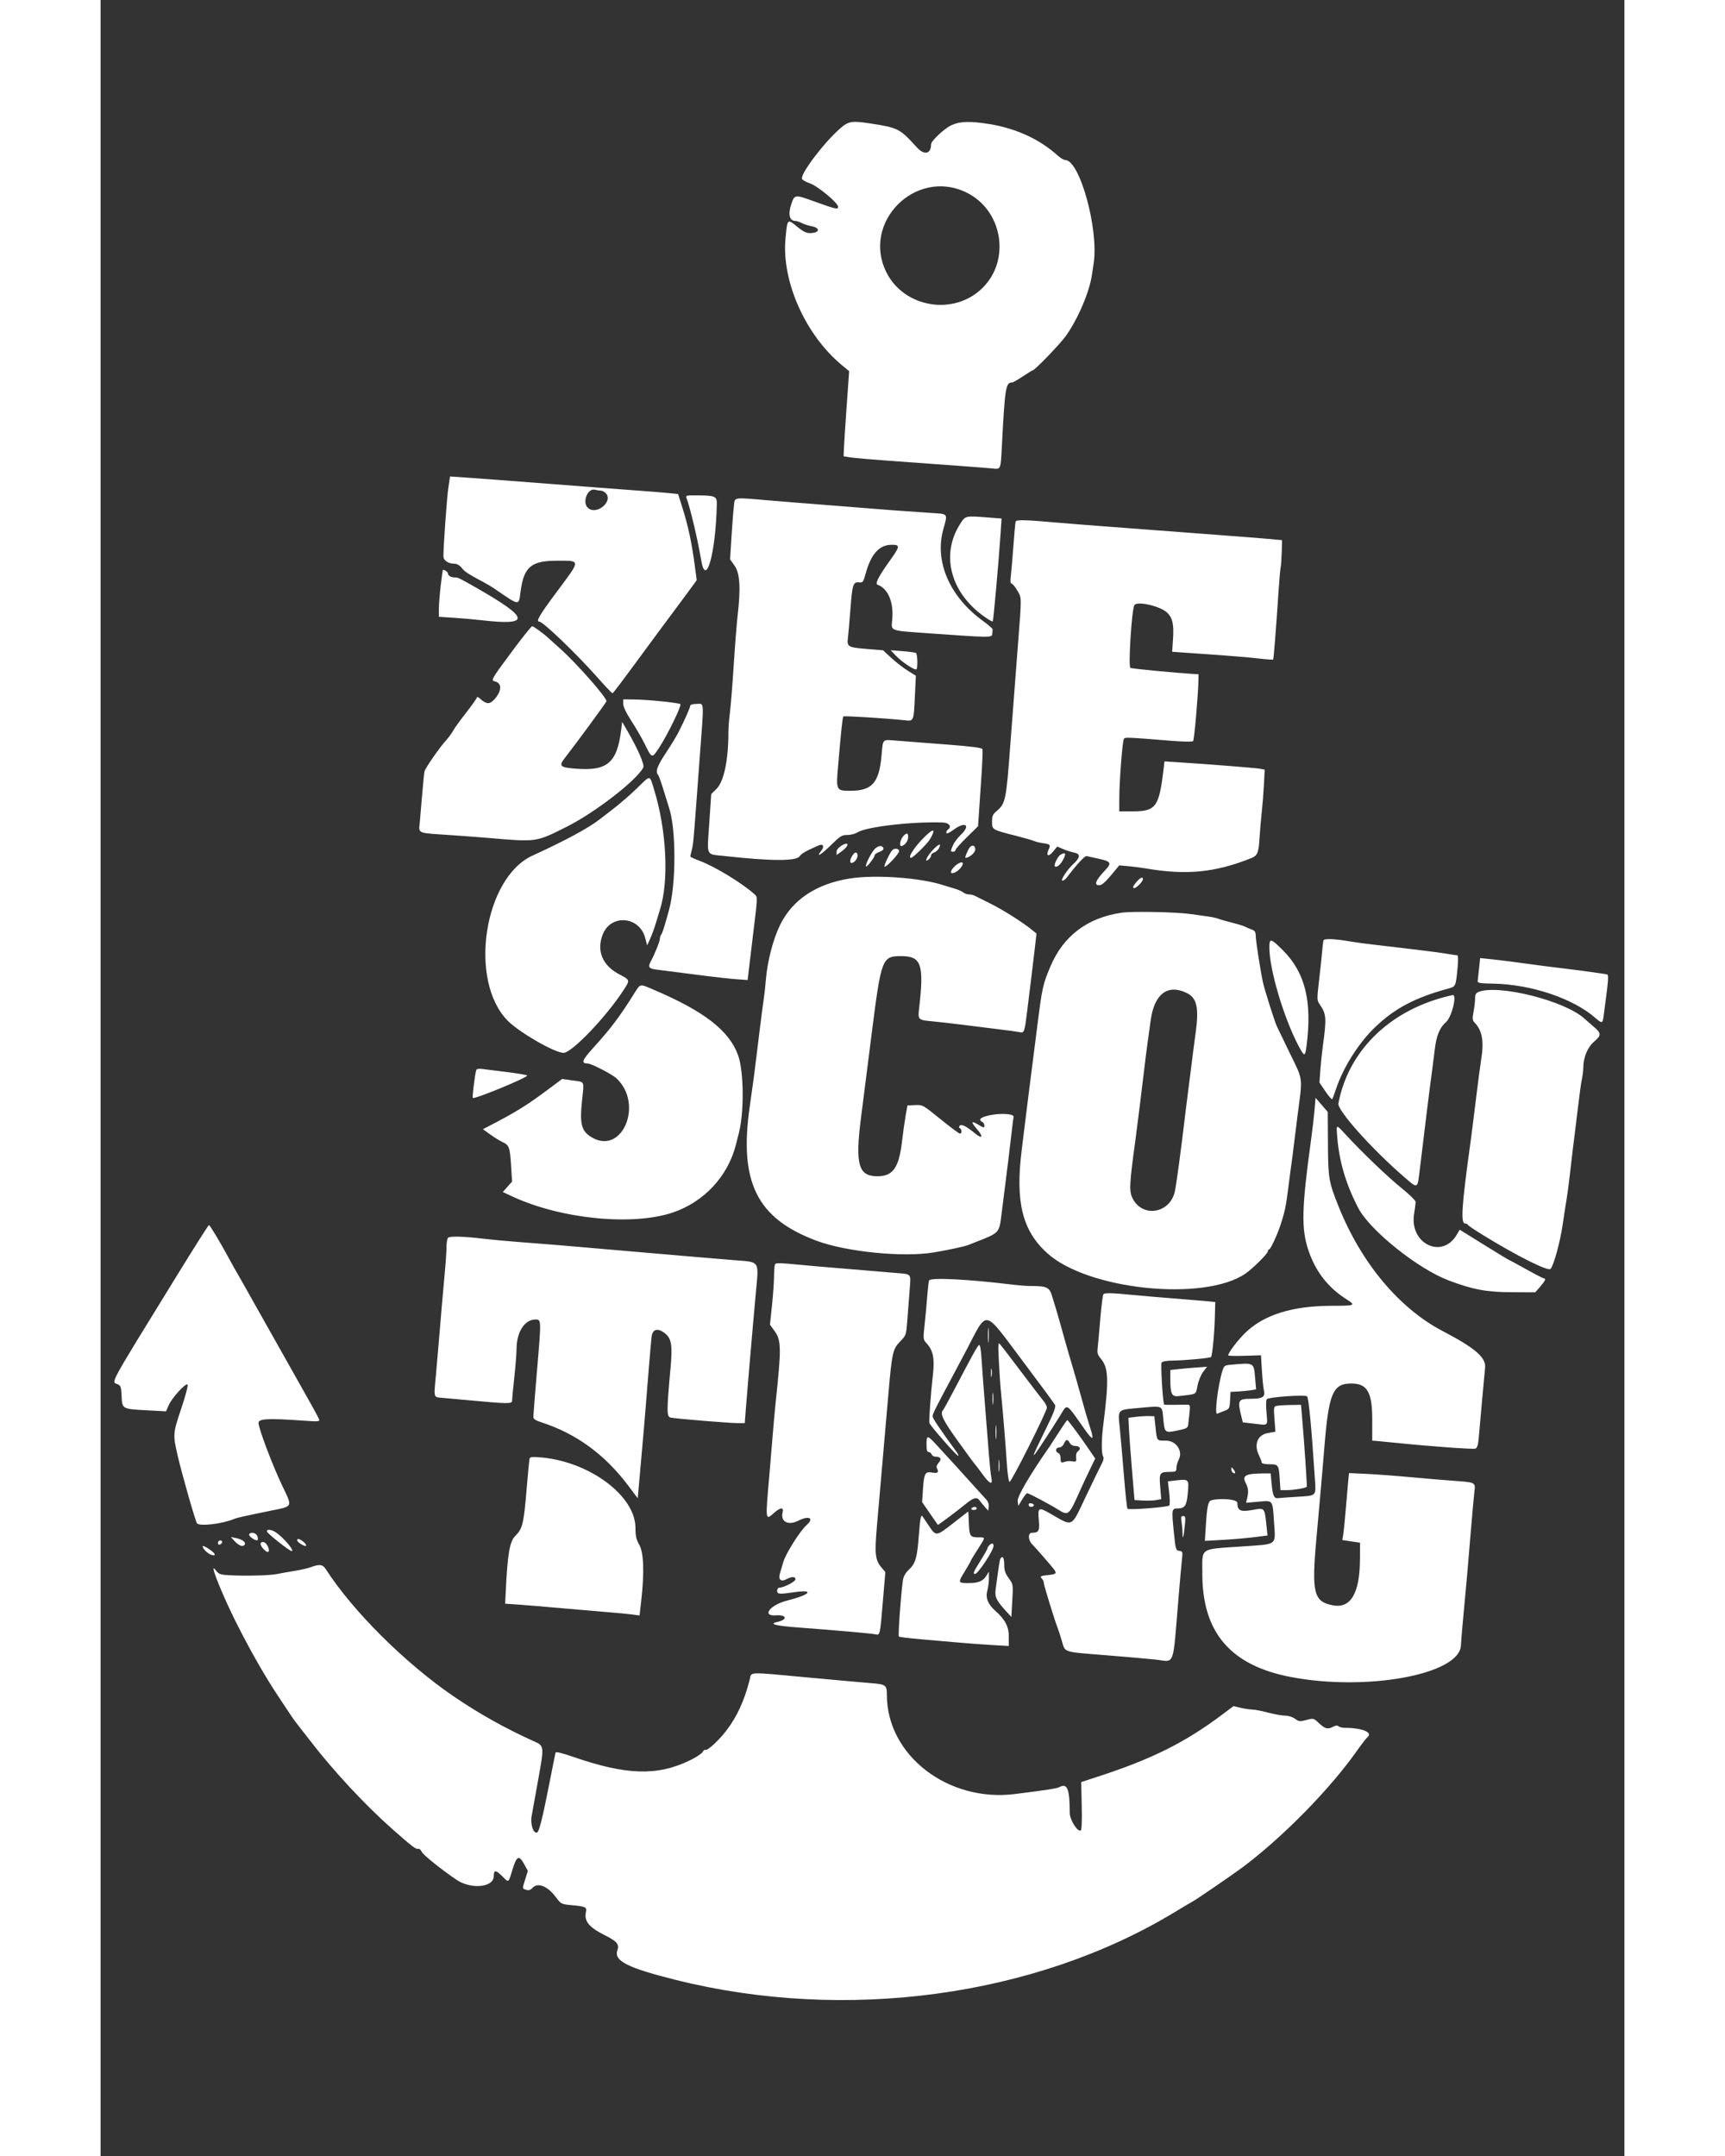 <svg id="svg" version="1.1" xmlns="http://www.w3.org/2000/svg" xmlns:xlink="http://www.w3.org/1999/xlink" width="400" height="500" viewBox="0, 0, 400,566"><rect x="0" y="0" width="400" height="566" fill="#333333" stroke="none"/><g id="svgg"><path id="path0" d="M194.156 33.700 C 189.901 37.398,183.636 45.676,184.127 46.953 C 184.243 47.256,185.176 47.789,186.200 48.138 C 188.248 48.836,193.600 53.284,193.600 54.288 C 193.600 55.064,192.997 54.927,187.227 52.840 C 182.257 51.042,182.188 51.049,181.339 53.487 C 180.396 56.194,180.812 57.996,182.380 58.002 C 182.721 58.004,183.467 58.248,184.037 58.546 C 184.608 58.844,185.726 59.210,186.523 59.359 C 189.085 59.840,188.807 61.181,186.144 61.194 C 185.261 61.198,184.310 60.723,182.951 59.600 C 180.250 57.368,180.284 57.336,179.789 62.600 C 178.735 73.803,184.997 87.897,194.547 95.820 L 196.495 97.435 195.859 106.418 C 195.509 111.358,195.181 116.387,195.130 117.594 L 195.037 119.788 196.819 120.075 C 197.798 120.233,202.470 120.640,207.200 120.978 C 222.236 122.054,232.142 122.794,234.096 122.985 C 236.346 123.206,236.253 123.422,236.579 117.200 C 237.397 101.555,237.585 100.400,239.312 100.400 C 239.525 100.400,240.777 99.680,242.095 98.800 C 243.413 97.920,244.584 97.200,244.698 97.200 C 245.232 97.200,251.854 90.333,253.378 88.200 C 256.520 83.803,259.571 76.663,260.217 72.200 C 260.376 71.100,260.577 69.750,260.665 69.200 C 262.076 60.330,257.040 42.000,253.192 42.000 C 252.816 42.000,251.899 41.446,251.154 40.770 C 246.543 36.579,240.331 33.717,233.400 32.589 C 228.261 31.753,225.558 31.828,223.344 32.868 C 221.457 33.755,218.000 36.994,218.000 37.874 C 218.000 40.459,216.216 40.837,214.249 38.669 C 209.786 33.748,209.364 33.532,202.000 32.404 C 197.179 31.666,196.337 31.805,194.156 33.700 M227.139 50.465 C 236.740 55.041,239.009 68.200,231.476 75.618 C 224.011 82.971,210.959 80.839,206.280 71.503 C 199.715 58.403,213.860 44.135,227.139 50.465 M91.291 128.044 C 90.899 130.663,89.991 143.304,89.997 146.036 C 90.000 147.163,91.276 148.000,92.990 148.000 C 93.541 148.000,94.289 148.442,94.766 149.048 C 95.588 150.093,96.438 150.657,100.180 152.644 C 101.270 153.222,102.620 154.010,103.180 154.395 C 110.164 159.190,109.730 159.138,110.250 155.247 C 111.111 148.817,113.033 147.196,119.785 147.206 C 126.152 147.216,126.160 146.762,119.647 155.511 C 115.141 161.564,114.194 163.200,115.197 163.200 C 116.142 163.200,124.909 171.617,130.298 177.700 C 132.394 180.065,134.219 181.993,134.354 181.985 C 134.583 181.971,135.976 180.116,146.212 166.200 C 148.316 163.340,150.254 160.730,150.520 160.400 C 150.786 160.070,152.236 158.117,153.742 156.060 L 156.480 152.319 156.026 148.860 C 155.180 142.412,154.269 138.149,152.623 132.946 L 151.594 129.693 149.097 129.439 C 147.724 129.300,144.170 129.014,141.200 128.803 C 138.230 128.592,133.460 128.233,130.600 128.005 C 127.740 127.777,121.710 127.312,117.200 126.972 C 112.690 126.632,106.840 126.184,104.200 125.977 C 101.560 125.771,97.675 125.486,95.566 125.344 L 91.732 125.087 91.291 128.044 M131.271 128.795 C 131.641 128.798,132.226 129.083,132.571 129.429 C 134.712 131.569,130.188 135.380,127.931 133.338 C 126.333 131.891,127.833 128.046,129.791 128.572 C 130.236 128.691,130.902 128.792,131.271 128.795 M153.786 130.700 C 154.741 133.164,156.724 141.547,157.665 147.100 C 158.905 154.421,161.471 145.223,161.760 132.421 C 161.808 130.280,161.423 130.100,156.657 130.040 C 153.819 130.004,153.541 130.068,153.786 130.700 M166.236 132.900 C 166.096 134.055,165.815 137.664,165.612 140.919 L 165.243 146.838 166.455 148.557 C 167.825 150.501,168.059 154.493,167.218 161.600 C 166.997 163.470,166.538 169.320,166.198 174.600 C 165.858 179.880,165.403 185.550,165.187 187.200 C 164.971 188.850,164.797 191.100,164.800 192.200 C 164.817 199.397,163.628 205.145,161.728 207.045 L 160.290 208.483 159.775 216.142 C 159.176 225.048,158.764 224.169,163.800 224.726 C 175.985 226.073,182.575 226.099,183.483 224.803 C 184.009 224.053,184.931 223.522,188.436 221.957 C 189.664 221.409,190.085 222.184,189.183 223.331 C 187.633 225.301,189.119 224.427,191.785 221.800 C 194.148 219.472,194.591 219.200,196.026 219.200 C 196.907 219.200,198.079 218.905,198.629 218.544 C 200.923 217.041,213.250 215.616,221.200 215.936 C 222.788 216.000,223.506 217.116,222.400 217.800 C 222.180 217.936,222.000 218.306,222.000 218.623 C 222.000 219.009,222.661 218.724,224.005 217.758 C 227.111 215.527,228.453 216.650,225.752 219.222 C 224.956 219.980,224.056 221.179,223.752 221.887 C 223.061 223.498,223.064 223.600,223.800 223.600 C 224.130 223.600,224.400 223.404,224.400 223.165 C 224.400 222.925,225.734 221.421,227.365 219.822 L 230.330 216.914 230.514 214.157 C 230.616 212.641,230.918 208.197,231.185 204.282 C 231.453 200.368,231.585 196.937,231.478 196.660 C 231.341 196.302,228.498 195.943,221.742 195.429 C 216.494 195.030,210.715 194.583,208.900 194.435 C 205.106 194.127,205.397 193.832,204.990 198.400 C 204.358 205.510,202.501 207.600,196.817 207.600 C 193.094 207.600,193.038 207.488,193.583 201.176 C 194.417 191.522,194.759 188.307,194.979 188.087 C 195.182 187.884,205.878 188.544,210.857 189.066 C 213.552 189.349,213.426 189.646,213.779 182.200 L 214.006 177.400 211.870 176.063 C 210.695 175.327,208.759 173.823,207.567 172.721 L 205.400 170.716 201.023 170.358 C 196.158 169.959,195.878 169.789,196.179 167.400 C 196.290 166.520,196.586 163.100,196.838 159.800 C 197.328 153.374,197.543 152.728,199.139 152.893 C 200.087 152.991,200.225 152.799,200.848 150.520 C 202.234 145.454,204.393 143.054,207.593 143.019 C 209.938 142.994,209.897 143.390,207.158 147.214 C 204.235 151.296,203.233 153.255,203.939 153.503 C 206.712 154.479,208.231 158.088,207.802 162.683 C 207.517 165.732,206.919 165.509,217.400 166.257 C 233.548 167.409,233.991 167.414,234.060 166.445 C 234.093 165.980,234.138 165.439,234.160 165.241 C 234.182 165.044,233.030 164.033,231.600 162.995 C 222.868 156.654,218.865 147.418,221.200 139.000 C 222.392 134.702,222.572 134.953,218.100 134.668 C 212.607 134.319,204.205 133.694,198.800 133.234 C 196.270 133.019,191.590 132.647,188.400 132.408 C 185.210 132.170,179.486 131.710,175.681 131.387 C 165.702 130.540,166.540 130.406,166.236 132.900 M225.643 137.532 C 220.261 145.920,223.292 156.311,232.935 162.532 C 233.559 162.935,234.123 163.205,234.189 163.132 C 234.374 162.927,235.788 147.031,236.250 139.963 L 236.500 136.126 233.150 135.866 C 226.919 135.381,227.042 135.353,225.643 137.532 M240.200 136.911 C 240.109 137.180,239.846 140.010,239.617 143.200 C 239.387 146.390,239.084 149.945,238.944 151.100 C 238.772 152.512,238.832 153.200,239.127 153.200 C 239.369 153.200,240.046 154.018,240.631 155.017 C 241.809 157.027,241.800 156.363,240.822 169.000 C 239.994 179.710,239.151 190.754,238.807 195.400 C 237.718 210.131,237.546 210.965,235.180 212.955 C 234.199 213.781,234.000 214.249,234.000 215.726 C 234.000 217.817,234.022 217.830,240.200 219.392 C 242.400 219.948,244.560 220.568,245.000 220.770 C 245.440 220.971,246.497 221.233,247.350 221.351 C 249.306 221.622,249.435 221.766,248.860 223.028 C 248.090 224.717,248.809 225.060,250.017 223.580 L 251.111 222.238 252.656 222.898 C 253.505 223.260,254.785 223.671,255.500 223.810 C 256.397 223.985,256.800 224.289,256.800 224.790 C 256.800 225.190,256.215 226.035,255.500 226.669 C 253.830 228.149,251.809 231.200,252.499 231.200 C 252.780 231.200,253.315 230.795,253.687 230.300 C 256.218 226.938,258.368 224.621,258.843 224.745 C 259.149 224.825,260.558 225.137,261.973 225.439 C 265.254 226.140,265.491 226.564,263.677 228.479 C 261.193 231.100,260.679 232.400,262.127 232.400 C 262.779 232.400,263.697 231.627,265.227 229.791 L 267.400 227.181 269.794 227.394 C 271.110 227.511,273.180 227.778,274.394 227.987 C 284.995 229.809,292.552 229.071,302.016 225.289 C 303.671 224.628,303.974 223.921,304.204 220.168 C 304.325 218.206,304.593 215.070,304.800 213.200 C 305.007 211.330,305.266 208.058,305.375 205.929 L 305.575 202.058 304.487 201.833 C 303.455 201.620,291.474 200.665,283.133 200.131 L 279.267 199.883 279.035 201.842 C 277.844 211.912,277.045 213.000,270.842 213.000 L 267.400 213.000 267.409 209.400 C 267.420 204.970,268.230 194.599,268.613 193.979 C 268.903 193.510,269.361 193.528,280.923 194.466 C 284.159 194.729,286.585 194.766,286.781 194.557 C 287.087 194.233,288.116 182.446,288.175 178.600 L 288.200 177.000 286.400 176.899 C 282.529 176.683,270.619 175.535,270.318 175.349 C 269.722 174.981,270.673 159.976,271.363 158.859 C 272.079 157.701,278.283 159.145,280.009 160.870 C 281.426 162.287,281.772 163.951,281.495 168.000 L 281.282 171.102 284.341 171.322 C 286.024 171.443,290.190 171.733,293.600 171.967 C 297.010 172.201,301.564 172.596,303.719 172.844 C 305.875 173.092,307.705 173.228,307.786 173.147 C 307.933 173.000,308.538 165.377,309.209 155.200 C 309.405 152.230,309.652 149.440,309.759 149.000 C 309.866 148.560,309.993 146.760,310.042 145.000 L 310.131 141.800 306.966 141.512 C 305.224 141.353,301.370 141.043,298.400 140.823 C 295.430 140.602,289.400 140.145,285.000 139.806 C 274.708 139.014,268.365 138.535,261.400 138.023 C 258.320 137.796,253.820 137.436,251.400 137.221 C 242.777 136.458,240.377 136.392,240.200 136.911 M89.287 153.700 C 89.019 155.955,88.800 158.728,88.800 159.863 L 88.800 161.925 92.700 162.178 C 94.845 162.317,98.040 162.598,99.800 162.802 C 112.978 164.328,112.745 162.371,98.800 154.402 C 94.249 151.801,93.853 151.605,93.133 151.602 C 92.057 151.598,91.200 151.154,91.200 150.600 C 91.200 150.199,90.394 149.600,89.854 149.600 C 89.810 149.600,89.554 151.445,89.287 153.700 M107.846 171.216 C 102.431 178.530,102.393 178.600,103.599 178.916 C 105.445 179.398,105.300 181.530,103.274 183.702 C 102.128 184.932,101.221 184.876,99.700 183.484 C 99.205 183.031,98.800 182.842,98.800 183.063 C 98.800 183.284,97.542 185.071,96.005 187.033 C 94.468 188.995,92.918 191.140,92.560 191.800 C 92.203 192.460,91.420 193.540,90.819 194.200 C 88.970 196.235,85.194 201.675,85.017 202.560 C 84.925 203.022,84.652 205.740,84.412 208.600 C 84.172 211.460,83.883 214.821,83.771 216.068 C 83.522 218.840,83.062 218.646,91.200 219.189 C 94.610 219.416,99.380 219.772,101.800 219.980 C 114.564 221.075,114.218 221.124,122.338 217.053 C 129.763 213.330,140.606 204.951,142.444 201.517 C 142.844 200.770,141.137 196.817,138.269 191.849 L 136.912 189.498 136.674 191.449 C 135.601 200.264,133.073 202.455,124.734 201.795 C 120.545 201.463,120.204 201.115,121.915 198.920 C 125.017 194.942,132.800 184.328,132.797 184.080 C 132.788 183.046,125.016 174.210,120.765 170.400 C 119.169 168.970,117.670 167.617,117.432 167.394 C 116.263 166.296,113.639 164.400,113.289 164.400 C 113.071 164.400,110.622 167.467,107.846 171.216 M208.800 172.173 C 210.356 173.815,213.789 176.077,214.161 175.706 C 214.544 175.323,214.436 171.670,214.035 171.421 C 213.834 171.297,212.259 171.083,210.535 170.945 L 207.400 170.695 208.800 172.173 M137.200 184.786 C 137.200 185.543,137.978 187.173,139.349 189.286 C 140.531 191.109,142.071 193.764,142.771 195.186 C 144.769 199.244,144.692 199.226,146.720 196.124 C 148.848 192.869,152.562 185.229,152.195 184.861 C 151.838 184.501,143.637 183.667,140.100 183.630 L 137.200 183.600 137.200 184.786 M154.800 185.225 C 154.800 185.690,153.308 189.063,151.714 192.200 C 151.155 193.300,149.641 195.786,148.349 197.724 C 146.111 201.081,145.584 202.578,146.342 203.420 C 146.530 203.629,147.174 205.420,147.773 207.400 C 148.372 209.380,149.016 211.450,149.203 212.000 C 151.086 217.535,151.104 231.927,149.236 238.800 C 148.024 243.262,147.459 245.042,147.149 245.380 C 146.957 245.589,146.800 246.095,146.800 246.505 C 146.800 247.161,145.435 250.533,144.375 252.495 C 143.632 253.871,143.945 254.291,145.900 254.537 C 147.855 254.782,150.029 255.060,159.000 256.214 C 161.860 256.581,165.470 256.972,167.023 257.081 L 169.846 257.280 170.361 252.940 C 170.645 250.553,171.020 247.430,171.194 246.000 C 172.496 235.338,172.487 235.540,171.718 234.824 C 168.716 232.027,161.138 227.404,157.206 225.970 C 155.883 225.488,154.801 224.982,154.802 224.846 C 154.803 224.711,154.971 223.970,155.175 223.200 C 155.547 221.798,155.658 220.643,156.430 210.200 C 156.657 207.120,157.025 202.170,157.246 199.200 C 158.435 183.237,158.531 184.800,156.357 184.800 C 155.501 184.800,154.800 184.991,154.800 185.225 M140.800 206.937 C 139.150 208.547,136.360 210.973,134.600 212.328 C 132.840 213.683,131.220 214.933,131.000 215.106 C 128.156 217.343,121.826 220.760,113.400 224.606 C 100.583 230.456,96.514 257.456,106.867 267.958 C 109.890 271.026,119.221 276.400,121.523 276.400 C 123.693 276.400,132.765 266.910,137.295 259.902 C 139.024 257.226,139.057 257.333,136.021 255.709 C 131.727 253.411,130.168 249.618,131.781 245.394 C 133.885 239.885,141.458 240.470,142.969 246.259 L 143.475 248.200 144.285 246.400 C 144.730 245.410,145.413 243.520,145.803 242.200 C 146.193 240.880,146.656 239.350,146.831 238.800 C 149.232 231.267,148.586 217.997,145.297 207.300 C 144.077 203.332,144.462 203.363,140.800 206.937 M217.600 218.521 C 214.624 220.978,211.554 225.200,212.743 225.200 C 213.241 225.200,216.950 221.577,217.658 220.400 C 218.943 218.265,218.917 217.433,217.600 218.521 M210.714 219.500 C 209.799 220.551,209.548 222.393,210.362 222.088 C 211.287 221.742,211.973 220.734,211.987 219.700 C 212.003 218.621,211.543 218.548,210.714 219.500 M194.481 222.009 C 193.699 222.485,193.200 223.113,193.200 223.621 L 193.200 224.454 194.432 223.577 C 196.574 222.052,196.616 220.711,194.481 222.009 M218.400 223.200 C 216.828 224.902,216.082 226.694,217.400 225.600 C 217.730 225.326,218.000 224.866,218.000 224.578 C 218.000 224.290,218.360 223.940,218.800 223.800 C 219.241 223.660,219.795 223.183,220.033 222.739 C 220.842 221.226,220.004 221.463,218.400 223.200 M203.294 222.799 C 202.370 223.659,200.608 227.141,200.932 227.465 C 201.174 227.707,203.200 225.059,203.200 224.501 C 203.200 224.269,203.756 223.884,204.436 223.647 C 205.141 223.402,205.599 222.998,205.503 222.708 C 205.227 221.878,204.238 221.919,203.294 222.799 M228.127 222.500 C 227.583 223.234,226.783 225.200,227.028 225.200 C 228.025 225.200,229.600 223.846,229.600 222.990 C 229.600 221.932,228.756 221.652,228.127 222.500 M207.716 223.300 C 206.954 224.299,205.568 227.301,205.774 227.508 C 206.119 227.853,209.600 224.163,209.600 223.453 C 209.600 222.681,208.271 222.573,207.716 223.300 M197.446 224.455 C 196.499 225.808,196.573 226.950,197.573 226.414 C 198.503 225.917,199.033 224.473,198.486 223.926 C 198.228 223.668,197.870 223.850,197.446 224.455 M251.952 224.403 C 251.265 224.804,250.157 227.090,250.489 227.422 C 250.892 227.825,251.822 227.149,252.500 225.961 C 253.566 224.094,253.381 223.568,251.952 224.403 M225.285 226.626 C 224.371 227.088,223.237 228.333,223.213 228.900 C 223.184 229.584,224.576 229.127,225.475 228.157 C 226.703 226.832,226.595 225.963,225.285 226.626 M196.800 230.607 C 187.939 231.975,181.613 236.172,178.357 242.844 C 176.495 246.658,175.032 252.348,174.614 257.400 C 174.487 258.940,174.296 260.740,174.191 261.400 C 174.086 262.060,173.820 264.040,173.599 265.800 C 173.378 267.560,173.102 269.720,172.986 270.600 C 172.870 271.480,172.506 274.450,172.176 277.200 C 171.604 281.973,171.434 283.248,170.387 290.600 C 167.563 310.428,172.321 319.924,188.000 325.749 C 195.779 328.639,210.635 330.124,218.600 328.808 C 222.420 328.177,226.831 327.227,227.800 326.826 C 228.240 326.645,229.410 326.182,230.400 325.798 C 235.718 323.735,235.902 323.538,236.417 319.364 C 236.659 317.404,237.019 314.540,237.218 313.000 C 237.947 307.355,238.831 300.118,239.173 297.000 C 239.365 295.240,239.585 293.530,239.661 293.200 C 239.847 292.397,236.183 292.163,233.307 292.795 C 231.024 293.296,230.319 293.899,231.344 294.473 C 231.705 294.675,232.000 295.101,232.000 295.420 C 232.000 296.170,231.913 296.158,230.223 295.160 C 228.500 294.144,228.435 294.534,230.016 296.385 C 231.803 298.475,231.498 299.140,229.500 297.510 C 227.183 295.622,226.007 295.033,225.522 295.518 C 225.266 295.774,225.281 296.003,225.565 296.178 C 226.125 296.525,226.131 297.600,225.573 297.600 C 225.338 297.600,223.046 295.895,220.479 293.812 C 215.868 290.068,215.790 290.024,213.807 290.112 L 211.800 290.201 211.336 292.801 C 211.080 294.230,210.651 297.290,210.382 299.600 C 209.569 306.570,208.005 308.795,203.917 308.799 C 198.927 308.802,198.046 305.706,199.587 293.589 C 200.021 290.185,201.284 280.231,202.395 271.469 C 204.928 251.497,205.120 250.993,210.209 251.007 C 215.460 251.022,216.195 253.190,214.858 264.730 C 214.511 267.724,214.574 267.785,218.400 268.128 C 219.830 268.257,223.160 268.635,225.800 268.968 C 228.440 269.302,232.850 269.851,235.600 270.188 C 238.350 270.524,240.983 270.888,241.451 270.995 C 242.428 271.219,242.594 270.695,243.229 265.400 C 243.439 263.640,243.874 260.130,244.193 257.600 C 244.513 255.070,244.976 251.219,245.222 249.043 L 245.670 245.086 244.535 244.151 C 242.126 242.167,236.762 238.773,233.554 237.202 C 231.709 236.298,229.887 235.388,229.505 235.180 C 229.123 234.971,228.418 234.800,227.937 234.800 C 227.456 234.800,226.779 234.562,226.431 234.271 C 226.084 233.980,224.990 233.509,224.000 233.225 C 223.010 232.940,221.750 232.560,221.200 232.379 C 215.239 230.425,203.499 229.572,196.800 230.607 M271.790 231.685 C 271.034 232.584,270.864 233.021,271.226 233.142 C 271.749 233.316,273.600 231.473,273.600 230.778 C 273.600 230.044,272.858 230.415,271.790 231.685 M268.077 239.599 C 259.111 240.869,252.716 245.681,249.331 253.707 C 247.314 258.490,247.153 259.231,245.801 270.000 C 244.952 276.755,244.631 279.277,243.789 285.800 C 243.420 288.660,242.969 292.260,242.788 293.800 C 242.606 295.340,242.164 298.940,241.804 301.800 C 240.076 315.523,241.931 323.051,248.506 329.001 C 259.149 338.632,289.646 341.783,300.492 334.372 C 302.416 333.058,306.400 329.106,306.400 328.513 C 306.400 328.231,306.548 328.000,306.730 328.000 C 307.099 328.000,308.801 324.355,309.718 321.600 C 310.825 318.276,311.168 316.625,311.796 311.600 C 312.139 308.850,312.520 305.970,312.640 305.200 C 312.761 304.430,313.015 302.450,313.204 300.800 C 313.394 299.150,313.843 295.550,314.202 292.800 C 315.551 282.468,315.710 283.752,312.198 276.543 C 310.499 273.054,308.948 269.840,308.751 269.400 C 308.119 267.982,305.561 259.911,305.147 258.027 C 304.472 254.955,303.242 247.078,303.220 245.690 C 303.204 244.631,302.989 244.305,302.100 243.990 C 301.495 243.775,300.730 243.449,300.400 243.266 C 300.070 243.082,298.540 242.614,297.000 242.225 C 295.460 241.837,293.840 241.371,293.400 241.190 C 292.960 241.009,291.790 240.752,290.800 240.617 C 289.810 240.483,287.830 240.200,286.400 239.989 C 282.621 239.430,271.017 239.183,268.077 239.599 M321.016 246.880 C 320.920 247.166,320.765 248.390,320.671 249.600 C 320.577 250.810,320.216 254.215,319.869 257.166 C 319.273 262.243,319.277 262.587,319.950 263.566 C 321.798 266.255,321.863 267.148,320.788 275.000 C 320.578 276.540,320.303 279.240,320.177 281.000 L 319.950 284.200 321.529 286.536 C 322.398 287.821,323.202 288.720,323.317 288.535 C 323.431 288.350,323.899 287.087,324.356 285.729 C 326.242 280.131,330.195 273.882,334.466 269.746 C 339.597 264.776,344.984 261.917,353.670 259.552 C 355.766 258.982,355.738 259.045,356.234 253.700 C 356.383 252.095,356.346 250.799,356.152 250.798 C 355.958 250.796,354.720 250.612,353.400 250.389 C 352.080 250.165,349.380 249.795,347.400 249.567 C 345.420 249.339,342.630 249.001,341.200 248.816 C 339.770 248.632,336.800 248.283,334.600 248.040 C 332.400 247.798,329.610 247.426,328.400 247.215 C 324.029 246.452,321.203 246.324,321.016 246.880 M306.800 248.757 C 306.800 254.470,310.537 267.109,314.392 274.435 C 316.024 277.537,316.180 277.535,316.578 274.400 C 318.049 262.817,316.179 255.305,310.380 249.500 C 307.145 246.262,306.800 246.190,306.800 248.757 M361.861 254.055 C 361.716 255.455,361.553 256.948,361.499 257.373 C 361.407 258.090,361.709 258.152,365.721 258.233 C 375.585 258.434,386.554 262.133,392.354 267.214 C 394.092 268.736,394.275 268.709,394.515 266.900 C 395.959 256.047,395.971 255.843,395.200 255.747 C 394.870 255.707,393.340 255.484,391.800 255.252 C 390.260 255.020,386.660 254.552,383.800 254.212 C 380.940 253.871,377.430 253.424,376.000 253.216 C 372.544 252.716,367.567 252.086,364.562 251.768 L 362.124 251.511 361.861 254.055 M140.143 260.709 C 136.258 266.909,134.070 269.822,129.457 274.935 C 126.329 278.402,126.043 279.170,127.871 279.194 C 128.829 279.206,134.240 281.996,135.408 283.079 C 142.607 289.758,136.989 303.303,128.969 298.603 C 126.242 297.005,125.736 295.167,126.359 289.124 C 126.938 283.506,127.215 284.112,123.852 283.636 L 121.152 283.254 118.076 285.558 C 111.840 290.229,109.205 291.867,101.611 295.794 L 100.367 296.438 102.284 297.827 C 103.338 298.591,104.779 299.482,105.486 299.807 C 107.251 300.619,107.459 301.187,107.755 306.000 L 108.013 310.200 106.795 311.567 L 105.577 312.935 108.087 314.102 C 120.807 320.017,139.578 321.895,150.200 318.315 C 158.399 315.552,164.686 308.794,166.772 300.500 C 167.008 299.565,167.371 298.125,167.581 297.300 C 168.955 291.889,168.847 281.302,167.375 277.130 C 165.064 270.580,158.506 265.485,145.000 259.745 C 141.480 258.250,141.713 258.204,140.143 260.709 M285.022 260.637 C 287.794 261.953,288.370 264.500,287.431 271.288 C 287.118 273.550,286.655 277.110,286.402 279.200 C 286.150 281.290,285.782 284.170,285.585 285.600 C 285.389 287.030,285.048 289.730,284.829 291.600 C 283.682 301.368,282.360 311.213,281.974 312.865 C 280.637 318.574,273.551 319.734,270.934 314.671 C 269.952 312.774,270.029 311.066,271.623 299.400 C 272.062 296.185,273.462 284.923,274.010 280.200 C 274.214 278.440,274.569 275.650,274.798 274.000 C 275.028 272.350,275.413 269.560,275.655 267.800 C 276.598 260.951,280.077 258.291,285.022 260.637 M361.700 260.412 C 361.014 260.688,360.800 261.098,360.800 262.133 C 360.800 262.880,360.619 264.447,360.397 265.616 C 360.039 267.505,360.081 267.835,360.778 268.576 C 362.688 270.609,363.170 273.463,362.397 278.154 C 362.175 279.499,361.544 284.290,360.994 288.800 C 360.445 293.310,359.820 298.260,359.606 299.800 C 357.288 316.472,356.971 321.200,358.174 321.200 C 358.482 321.200,358.793 321.346,358.867 321.524 C 358.940 321.703,360.698 322.894,362.774 324.173 C 371.726 329.685,379.966 333.820,380.608 333.122 C 381.447 332.208,383.155 325.951,383.807 321.400 C 384.153 318.980,384.596 316.100,384.791 315.000 C 384.986 313.900,385.362 311.110,385.626 308.800 C 386.339 302.566,386.744 299.189,386.994 297.400 C 387.117 296.520,387.499 293.370,387.842 290.400 C 388.186 287.430,388.632 284.245,388.834 283.323 C 389.035 282.400,389.200 281.038,389.200 280.295 C 389.200 277.645,390.319 274.932,392.008 273.486 C 394.035 271.751,394.007 271.291,391.758 269.372 C 390.745 268.507,389.710 267.611,389.458 267.380 C 384.368 262.716,366.886 258.328,361.700 260.412 M352.560 261.803 C 337.807 265.781,327.468 276.208,324.919 289.680 C 324.584 291.452,333.683 301.637,342.135 308.951 C 345.846 312.163,345.667 312.252,346.306 306.867 C 347.491 296.872,348.998 284.761,349.574 280.600 C 349.787 279.060,350.072 276.810,350.208 275.600 C 350.620 271.924,351.511 269.739,353.182 268.305 C 354.656 267.040,356.123 261.135,354.941 261.226 C 354.753 261.241,353.682 261.500,352.560 261.803 M98.611 280.922 C 98.261 282.061,97.516 288.050,97.702 288.235 C 98.116 288.649,111.985 282.941,111.996 282.352 C 111.998 282.215,109.615 281.807,106.700 281.445 C 103.785 281.082,100.806 280.709,100.079 280.615 C 99.270 280.510,98.701 280.629,98.611 280.922 M318.675 291.200 C 318.541 292.850,318.147 296.270,317.799 298.800 C 315.261 317.252,315.131 322.520,317.070 328.295 C 318.912 333.779,322.239 338.056,327.007 341.068 C 329.591 342.701,329.379 342.800,323.300 342.800 C 312.841 342.800,305.311 345.157,300.408 349.965 C 298.411 351.924,296.000 355.128,296.000 355.823 C 296.000 355.955,297.935 356.004,300.300 355.931 L 304.600 355.800 304.847 359.861 C 304.983 362.095,305.215 364.407,305.364 364.999 C 305.785 366.675,305.045 367.199,302.251 367.206 C 298.515 367.215,298.365 367.474,299.482 372.000 L 299.827 373.400 302.918 373.762 C 306.640 374.198,306.359 374.477,306.038 370.670 C 305.869 368.668,305.923 367.443,306.187 367.270 C 307.022 366.724,316.175 366.111,316.685 366.567 C 317.125 366.960,317.852 374.584,318.742 388.135 C 319.053 392.869,319.292 392.626,314.000 392.945 C 311.690 393.085,309.465 393.244,309.055 393.300 C 308.028 393.438,307.678 392.641,307.387 389.500 L 307.136 386.800 305.668 386.803 C 300.541 386.816,299.546 387.320,300.612 389.365 C 301.291 390.665,301.377 391.649,300.965 393.357 L 300.685 394.513 303.904 394.233 C 307.839 393.889,307.631 393.611,308.036 399.756 C 308.434 405.786,309.029 405.331,299.923 405.962 C 288.208 406.774,289.214 406.102,289.204 413.123 C 289.184 428.545,296.603 437.220,312.400 440.248 C 332.372 444.075,356.670 439.590,357.078 432.000 C 357.143 430.790,357.376 427.910,357.597 425.600 C 358.351 417.717,358.803 412.602,359.595 403.000 C 360.030 397.720,360.494 392.564,360.625 391.543 C 360.929 389.175,360.880 389.149,355.439 388.762 C 352.998 388.589,347.760 388.149,343.800 387.784 C 339.840 387.420,334.598 387.031,332.151 386.920 L 327.702 386.717 327.457 389.258 C 327.322 390.656,327.035 393.960,326.820 396.600 C 326.605 399.240,326.320 402.053,326.187 402.851 L 325.946 404.301 328.273 404.651 L 330.600 405.000 330.577 409.400 C 330.530 418.278,328.144 422.321,323.474 421.438 C 318.398 420.479,317.841 418.168,319.175 403.600 C 319.924 395.415,320.874 384.544,321.202 380.400 C 322.359 365.774,323.423 363.203,328.320 363.201 C 332.477 363.199,333.800 365.468,333.800 372.600 L 333.800 378.200 335.000 378.292 C 335.660 378.343,337.910 378.561,340.000 378.777 C 348.908 379.696,360.297 380.525,360.890 380.298 C 361.347 380.122,361.596 379.325,361.757 377.526 C 361.882 376.137,362.261 371.850,362.599 368.000 C 362.937 364.150,363.309 360.134,363.424 359.076 C 363.717 356.389,360.854 353.915,352.236 349.408 C 340.846 343.450,330.886 331.512,324.971 316.727 C 322.374 310.237,322.231 309.394,322.175 300.252 L 322.123 291.904 320.521 290.052 L 318.918 288.200 318.675 291.200 M324.620 298.500 C 325.118 304.896,326.906 310.934,330.141 317.144 C 333.188 322.992,345.771 333.084,353.800 336.119 C 360.228 338.548,363.741 339.209,370.400 339.239 L 376.600 339.268 377.900 337.767 C 379.209 336.256,379.496 335.600,378.849 335.600 C 378.656 335.600,376.564 334.520,374.200 333.200 C 371.836 331.880,369.834 330.800,369.752 330.800 C 369.669 330.800,366.712 329.006,363.180 326.812 L 356.759 322.824 355.959 324.179 C 352.125 330.677,343.527 326.473,344.786 318.716 C 345.010 317.332,345.195 315.905,345.197 315.544 C 345.199 315.183,343.535 313.547,341.500 311.909 C 337.898 309.010,331.149 302.547,326.872 297.900 C 324.245 295.046,324.349 295.019,324.620 298.500 M20.263 334.504 C 1.644 364.755,2.790 362.655,4.500 363.405 C 5.284 363.749,5.415 364.144,5.517 366.466 C 5.669 369.892,5.657 369.885,11.896 370.224 L 17.185 370.512 17.893 368.890 C 18.740 366.947,22.351 362.991,22.836 363.476 C 23.025 363.665,22.278 366.495,21.165 369.809 C 18.972 376.338,18.953 376.590,20.252 382.200 C 21.380 387.070,24.893 399.379,25.304 399.900 C 25.978 400.756,31.902 400.072,35.000 398.781 C 35.816 398.441,36.992 398.174,44.400 396.648 C 50.676 395.355,50.442 395.834,47.656 389.977 C 45.118 384.642,41.563 375.243,41.462 373.601 C 41.390 372.436,43.815 372.293,52.898 372.929 C 57.323 373.238,57.581 373.216,57.322 372.541 C 57.057 371.850,55.476 368.993,49.938 359.200 C 46.632 353.354,38.382 338.703,37.211 336.600 C 36.722 335.720,36.003 334.460,35.614 333.800 C 35.225 333.140,34.372 331.610,33.719 330.400 C 31.480 326.251,28.692 321.600,28.446 321.604 C 28.311 321.606,24.628 327.411,20.263 334.504 M91.225 324.935 C 90.991 325.169,90.800 326.269,90.800 327.380 C 90.799 328.491,90.610 331.380,90.379 333.800 C 90.147 336.220,89.779 340.360,89.559 343.000 C 88.878 351.208,88.502 355.607,88.011 361.135 C 87.462 367.323,87.247 366.755,90.238 367.016 C 91.537 367.129,94.400 367.389,96.600 367.595 C 106.864 368.553,107.999 368.569,108.008 367.752 C 108.012 367.338,108.279 364.570,108.600 361.600 C 108.921 358.630,109.188 355.262,109.192 354.115 C 109.209 349.671,111.314 346.400,114.157 346.400 C 115.694 346.400,115.695 346.431,114.616 359.166 C 114.057 365.760,113.600 371.505,113.600 371.932 C 113.600 372.515,114.123 372.877,115.700 373.389 C 124.928 376.383,132.405 381.856,138.628 390.169 L 141.000 393.337 141.495 387.769 C 142.641 374.865,142.882 372.088,143.038 370.000 C 143.493 363.936,144.463 352.400,144.644 350.900 C 144.885 348.899,146.267 348.551,148.136 350.021 C 149.858 351.376,150.154 353.174,149.619 359.038 C 148.570 370.532,148.573 371.933,149.648 372.154 C 151.101 372.453,165.151 373.611,167.249 373.605 L 169.097 373.600 169.324 370.500 C 169.449 368.795,169.840 364.070,170.193 360.000 C 170.546 355.930,171.005 350.620,171.214 348.200 C 171.423 345.780,171.768 341.910,171.980 339.600 C 172.798 330.679,173.272 331.375,166.000 330.801 C 163.470 330.602,158.070 330.146,154.000 329.788 C 149.930 329.431,144.710 328.982,142.400 328.792 C 140.090 328.601,134.870 328.150,130.800 327.789 C 122.572 327.060,118.166 326.697,109.600 326.041 C 106.410 325.796,102.360 325.420,100.600 325.205 C 95.472 324.577,91.692 324.468,91.225 324.935 M177.067 331.867 C 176.920 332.013,176.792 333.408,176.782 334.967 C 176.772 336.525,176.527 340.040,176.236 342.778 L 175.708 347.756 176.845 349.325 C 178.702 351.890,178.736 353.696,177.201 368.200 C 176.992 370.180,176.619 374.320,176.373 377.400 C 176.127 380.480,175.759 384.890,175.555 387.200 C 174.486 399.326,174.471 399.206,176.754 397.194 C 178.462 395.688,179.384 395.611,179.035 397.002 C 178.413 399.482,180.494 400.580,183.200 399.200 C 185.978 397.783,187.399 398.557,185.329 400.361 C 183.675 401.803,179.865 407.825,179.231 410.000 C 178.943 410.990,178.548 412.322,178.354 412.959 C 177.830 414.677,178.529 415.361,180.020 414.589 C 181.489 413.830,182.400 413.839,182.400 414.614 C 182.400 415.212,179.326 416.800,178.167 416.800 C 177.855 416.800,177.600 417.160,177.600 417.600 C 177.600 418.532,178.093 418.573,182.172 417.984 C 187.582 417.202,186.278 418.665,180.200 420.196 C 175.706 421.328,173.429 424.348,177.281 424.069 C 180.139 423.861,180.412 425.203,177.633 425.799 C 175.343 426.291,177.074 426.791,182.490 427.201 C 192.957 427.995,202.247 428.811,203.285 429.029 C 204.636 429.313,204.577 429.565,205.377 420.055 L 205.996 412.710 205.008 411.537 C 203.305 409.512,203.144 408.013,203.808 400.363 C 204.141 396.533,204.766 389.350,205.197 384.400 C 205.628 379.450,206.344 371.193,206.788 366.050 C 207.741 355.025,207.932 354.179,209.939 352.111 C 211.455 350.548,211.474 350.489,211.784 346.366 C 211.955 344.075,212.223 340.580,212.378 338.600 C 212.718 334.251,212.923 334.518,209.000 334.201 C 207.240 334.059,203.820 333.771,201.400 333.562 C 198.980 333.353,194.930 333.016,192.400 332.812 C 189.870 332.609,185.820 332.253,183.400 332.021 C 178.244 331.528,177.425 331.508,177.067 331.867 M217.475 336.150 C 217.359 336.452,217.152 338.207,217.015 340.050 C 216.879 341.892,216.568 345.250,216.324 347.511 C 215.901 351.437,215.918 351.662,216.709 352.511 C 218.546 354.485,218.978 356.550,218.478 360.961 C 217.922 365.860,217.411 372.799,217.551 373.539 C 217.675 374.195,224.901 382.432,225.142 382.192 C 225.235 382.098,225.062 381.678,224.756 381.258 C 220.073 374.832,218.400 372.338,218.400 371.786 C 218.400 371.184,219.219 369.550,224.010 360.600 C 224.834 359.060,226.314 356.270,227.299 354.400 C 232.961 343.649,231.582 343.382,242.011 357.255 C 246.515 363.246,250.357 368.462,250.548 368.846 C 250.805 369.359,250.094 371.169,247.848 375.715 C 244.152 383.198,244.058 383.708,247.283 378.788 C 250.035 374.590,250.028 374.603,251.993 371.441 C 253.856 368.445,253.271 368.087,258.430 375.389 C 260.441 378.236,260.826 378.161,259.852 375.114 C 259.112 372.797,258.139 369.463,257.427 366.800 C 257.103 365.590,256.547 363.610,256.191 362.400 C 255.836 361.190,255.389 359.660,255.200 359.000 C 255.011 358.340,254.561 356.810,254.201 355.600 C 253.841 354.390,253.451 353.040,253.335 352.600 C 253.220 352.160,252.894 350.990,252.611 350.000 C 252.329 349.010,251.875 347.390,251.603 346.400 C 251.330 345.410,250.962 344.150,250.786 343.600 C 250.609 343.050,250.162 341.587,249.793 340.349 C 249.057 337.883,248.447 337.600,243.865 337.600 C 242.972 337.600,240.792 337.423,239.021 337.206 C 227.630 335.814,217.789 335.331,217.475 336.150 M263.228 339.795 C 263.056 340.018,262.694 342.900,262.422 346.200 C 262.151 349.500,261.839 352.932,261.729 353.828 C 261.567 355.155,261.714 355.674,262.525 356.638 C 264.603 359.108,264.714 362.147,263.171 374.329 C 262.708 377.984,262.703 381.627,263.160 382.348 C 263.373 382.686,263.291 383.302,262.947 383.948 C 262.639 384.527,260.772 388.375,258.797 392.500 C 254.554 401.367,255.547 400.901,248.905 397.135 C 246.237 395.622,245.975 395.813,246.278 399.052 C 246.543 401.898,246.279 402.382,244.450 402.394 C 243.400 402.401,243.428 404.274,244.495 405.362 C 245.542 406.430,249.822 411.354,250.341 412.087 C 251.036 413.070,250.790 413.281,248.711 413.489 C 246.727 413.687,246.482 413.842,247.127 414.487 C 247.387 414.747,247.599 415.239,247.598 415.580 C 247.596 416.155,250.505 425.601,251.238 427.400 C 251.417 427.840,251.911 429.369,252.334 430.798 C 253.254 433.898,252.339 433.612,264.400 434.578 C 268.910 434.939,274.462 435.426,276.737 435.660 C 282.179 436.220,281.364 438.401,282.997 418.916 C 283.325 415.002,283.706 410.780,283.844 409.534 C 284.084 407.371,284.053 407.262,283.148 407.134 C 282.240 407.006,282.179 406.788,281.699 402.000 C 281.125 396.271,281.170 396.000,282.711 396.000 C 284.625 396.000,285.095 395.288,285.390 391.942 C 285.708 388.340,285.642 388.265,282.485 388.622 L 280.160 388.885 280.510 391.893 C 280.703 393.547,280.708 395.052,280.522 395.238 C 280.088 395.672,269.885 396.456,269.554 396.081 C 269.417 395.927,269.007 392.110,268.643 387.600 C 268.279 383.090,267.788 377.446,267.552 375.059 C 267.031 369.794,266.684 370.150,272.886 369.592 C 278.970 369.045,278.618 368.878,278.953 372.479 C 279.297 376.181,279.375 376.245,282.680 375.540 C 285.246 374.993,285.406 374.893,285.514 373.780 C 285.577 373.131,285.730 371.745,285.855 370.700 C 286.025 369.267,285.948 368.793,285.540 368.771 C 285.243 368.755,283.695 368.766,282.100 368.797 C 280.505 368.827,279.182 368.795,279.160 368.726 C 278.779 367.510,278.227 358.078,278.516 357.700 C 278.746 357.398,279.870 357.196,281.349 357.189 C 284.253 357.176,291.194 356.539,291.474 356.259 C 291.814 355.919,292.361 350.360,292.483 346.000 L 292.600 341.800 289.600 341.523 C 287.950 341.371,284.170 341.059,281.200 340.831 C 278.230 340.602,273.910 340.234,271.600 340.012 C 265.190 339.395,263.569 339.353,263.228 339.795 M232.937 350.600 C 232.939 352.360,233.009 353.030,233.093 352.089 C 233.178 351.149,233.177 349.709,233.091 348.889 C 233.005 348.070,232.936 348.840,232.937 350.600 M235.785 357.200 C 235.914 359.950,236.189 363.910,236.397 366.000 C 236.886 370.929,237.550 379.058,237.913 384.568 C 238.071 386.970,238.380 388.979,238.600 389.032 C 239.059 389.143,248.406 370.547,248.402 369.531 C 248.401 369.163,247.981 368.353,247.469 367.731 C 246.957 367.109,244.572 363.996,242.169 360.812 C 239.766 357.629,237.578 354.749,237.308 354.412 C 237.037 354.076,236.530 353.440,236.183 353.000 C 235.600 352.263,235.568 352.594,235.785 357.200 M230.565 353.113 C 230.143 353.391,228.944 355.563,223.893 365.200 C 222.567 367.730,221.328 369.971,221.141 370.180 C 220.288 371.131,221.043 372.727,224.885 378.094 C 227.132 381.232,229.157 383.995,229.385 384.234 C 229.613 384.472,230.598 385.767,231.574 387.112 C 233.438 389.679,234.262 389.952,233.812 387.851 C 233.665 387.163,233.385 384.530,233.192 382.000 C 232.998 379.470,232.542 373.710,232.178 369.200 C 231.815 364.690,231.401 359.161,231.259 356.913 C 231.081 354.106,230.864 352.915,230.565 353.113 M296.557 358.290 C 295.058 358.427,294.875 358.570,294.460 359.920 C 293.285 363.746,292.348 371.471,293.100 371.131 C 293.265 371.057,294.067 370.739,294.882 370.424 C 296.321 369.869,296.368 369.786,296.482 367.626 L 296.600 365.400 298.600 365.299 C 299.700 365.244,301.210 365.096,301.956 364.971 L 303.313 364.743 303.058 361.737 C 302.712 357.633,302.862 357.713,296.557 358.290 M233.709 360.400 C 233.709 361.390,233.787 361.795,233.882 361.300 C 233.978 360.805,233.978 359.995,233.882 359.500 C 233.787 359.005,233.709 359.410,233.709 360.400 M286.800 359.067 C 285.810 359.137,284.055 359.299,282.900 359.426 L 280.800 359.658 280.800 362.203 C 280.800 365.867,281.203 366.709,282.866 366.521 C 287.921 365.950,287.447 366.211,287.947 363.723 C 288.195 362.488,288.857 360.876,289.419 360.139 L 290.441 358.800 289.520 358.870 C 289.014 358.908,287.790 358.997,286.800 359.067 M234.128 367.200 C 234.128 368.630,234.201 369.215,234.289 368.500 C 234.378 367.785,234.378 366.615,234.289 365.900 C 234.201 365.185,234.128 365.770,234.128 367.200 M308.644 369.087 C 307.953 369.264,307.910 369.563,308.141 372.568 L 308.394 375.855 306.336 376.228 C 303.685 376.707,302.698 379.211,304.053 382.015 C 304.464 382.866,304.800 383.750,304.800 383.981 C 304.800 384.217,305.665 384.400,306.776 384.400 C 309.167 384.400,309.279 384.557,309.517 388.266 L 309.705 391.200 311.553 391.190 C 313.266 391.182,316.268 390.665,316.613 390.320 C 316.743 390.190,315.961 378.658,315.323 371.300 L 315.107 368.800 312.253 368.846 C 310.684 368.872,309.060 368.980,308.644 369.087 M271.800 371.954 L 269.800 372.200 269.947 375.200 C 270.027 376.850,270.387 381.710,270.747 386.000 L 271.400 393.800 273.600 393.925 C 274.810 393.994,276.388 393.940,277.108 393.805 L 278.415 393.561 278.147 390.342 C 277.839 386.649,277.991 386.416,280.700 386.406 C 282.254 386.401,282.400 386.312,282.400 385.380 C 282.400 384.819,282.682 383.815,283.026 383.149 C 284.173 380.933,282.324 378.200,279.678 378.200 C 277.177 378.200,277.315 378.371,276.926 374.792 L 276.600 371.800 275.200 371.754 C 274.430 371.728,272.900 371.818,271.800 371.954 M251.618 375.890 C 250.534 377.589,249.455 379.254,249.221 379.590 C 244.013 387.040,240.558 392.931,240.726 394.075 L 240.911 395.336 241.896 393.668 C 242.438 392.751,243.044 392.000,243.242 392.000 C 243.641 392.000,248.978 394.827,251.244 396.239 C 254.091 398.014,254.148 397.965,257.167 391.174 C 257.698 389.978,258.798 387.630,259.610 385.955 L 261.086 382.910 259.487 380.555 C 257.226 377.227,253.955 372.800,253.757 372.800 C 253.665 372.800,252.702 374.190,251.618 375.890 M234.934 376.000 C 234.934 377.650,235.005 378.325,235.091 377.500 C 235.178 376.675,235.178 375.325,235.091 374.500 C 235.005 373.675,234.934 374.350,234.934 376.000 M216.800 379.200 C 216.800 380.643,216.955 381.200,217.357 381.200 C 217.664 381.200,218.018 381.470,218.145 381.800 C 218.271 382.130,218.696 382.403,219.087 382.406 C 220.533 382.419,220.874 382.992,220.020 383.977 C 219.439 384.647,219.324 385.085,219.597 385.595 C 220.111 386.555,219.687 386.853,218.203 386.574 C 216.459 386.247,216.148 386.821,215.877 390.861 L 215.644 394.322 217.663 397.261 C 218.774 398.877,219.726 400.248,219.780 400.306 C 219.869 400.402,224.688 396.788,227.200 394.743 C 229.114 393.184,230.021 392.941,230.660 393.816 C 230.975 394.247,231.630 395.050,232.116 395.600 L 233.000 396.600 233.124 395.524 C 233.198 394.888,232.953 394.141,232.524 393.697 C 232.126 393.283,231.009 392.057,230.042 390.973 C 227.879 388.545,221.623 381.674,219.234 379.102 C 217.022 376.721,216.800 376.729,216.800 379.200 M254.400 378.800 C 254.646 379.260,255.238 379.600,255.790 379.600 C 257.031 379.600,257.469 380.315,256.612 380.942 C 256.182 381.256,255.989 381.854,256.072 382.615 C 256.179 383.607,256.069 383.780,255.400 383.680 C 254.198 383.499,253.882 383.517,252.900 383.818 C 252.105 384.061,252.000 383.953,252.000 382.889 C 252.000 382.188,251.749 381.589,251.400 381.455 C 250.507 381.113,250.667 380.000,251.609 380.000 C 252.083 380.000,252.606 379.587,252.873 379.000 C 253.424 377.791,253.832 377.738,254.400 378.800 M112.624 382.875 C 112.530 383.164,112.172 386.820,111.827 391.000 C 111.083 400.012,110.769 401.314,108.889 403.181 C 107.371 404.689,106.834 407.817,106.344 418.000 L 106.200 421.000 110.000 421.270 C 112.090 421.419,117.040 421.833,121.000 422.190 C 124.960 422.546,130.270 423.001,132.800 423.200 C 135.330 423.399,138.317 423.682,139.438 423.829 L 141.476 424.097 141.938 420.034 C 142.762 412.787,142.571 407.580,141.405 405.541 C 140.617 404.162,140.409 403.238,140.405 401.099 C 140.390 392.709,128.422 383.755,115.697 382.612 C 113.474 382.412,112.754 382.474,112.624 382.875 M235.728 384.800 C 235.728 386.230,235.801 386.815,235.889 386.100 C 235.978 385.385,235.978 384.215,235.889 383.500 C 235.801 382.785,235.728 383.370,235.728 384.800 M296.813 385.676 C 296.806 386.048,296.992 386.471,297.227 386.616 C 297.932 387.052,298.030 386.593,297.409 385.771 C 296.897 385.094,296.824 385.083,296.813 385.676 M291.546 393.867 C 290.736 394.082,290.436 395.490,290.119 400.558 L 289.872 404.517 294.636 404.251 C 297.256 404.105,300.955 403.786,302.855 403.542 L 306.310 403.099 306.137 401.449 C 305.512 395.491,305.765 395.809,302.148 396.438 C 299.189 396.954,298.400 396.551,298.400 394.524 C 298.400 393.617,294.052 393.200,291.546 393.867 M243.600 395.037 C 243.600 395.656,244.623 395.811,244.972 395.245 C 245.092 395.050,244.833 394.797,244.396 394.683 C 243.880 394.548,243.600 394.673,243.600 395.037 M228.600 396.000 C 228.464 396.220,228.723 396.400,229.176 396.400 C 229.629 396.400,230.000 396.220,230.000 396.000 C 230.000 395.780,229.741 395.600,229.424 395.600 C 229.107 395.600,228.736 395.780,228.600 396.000 M223.891 399.800 C 219.298 403.399,219.334 403.395,217.385 400.500 C 216.533 399.235,215.783 398.125,215.718 398.033 C 215.348 397.511,215.104 398.829,214.789 403.062 C 214.348 408.969,213.929 410.424,212.200 412.056 C 211.230 412.971,210.757 413.828,210.591 414.976 C 210.085 418.461,209.304 429.413,209.545 429.638 C 209.685 429.769,212.410 430.099,215.600 430.372 C 218.790 430.645,223.290 431.036,225.600 431.240 C 227.910 431.445,231.735 431.725,234.100 431.863 L 238.400 432.113 238.400 429.513 C 238.400 426.984,237.380 425.089,234.784 422.800 C 232.974 421.203,232.268 419.474,232.726 417.760 C 232.987 416.786,233.195 415.226,233.189 414.294 L 233.179 412.600 232.515 413.670 C 231.634 415.090,230.402 415.600,227.848 415.600 C 225.035 415.600,225.010 415.525,226.828 412.554 C 227.693 411.142,228.400 409.901,228.400 409.797 C 228.400 409.693,229.210 408.345,230.200 406.800 C 232.366 403.420,232.349 403.601,230.500 403.594 C 228.249 403.585,228.052 403.302,227.921 399.889 C 227.856 398.190,227.784 396.800,227.761 396.800 C 227.739 396.800,225.997 398.150,223.891 399.800 M283.743 399.500 C 283.880 400.325,283.993 401.615,283.996 402.367 C 284.002 404.460,284.270 403.699,284.583 400.700 C 284.831 398.309,284.785 398.000,284.180 398.000 C 283.611 398.000,283.537 398.255,283.743 399.500 M43.696 402.100 C 43.880 402.664,49.611 407.194,50.146 407.198 C 51.037 407.204,48.131 403.750,46.011 402.284 C 44.856 401.485,43.460 401.374,43.696 402.100 M39.011 402.782 C 38.745 403.213,40.575 404.551,41.139 404.338 C 41.348 404.258,41.359 403.818,41.164 403.300 C 40.822 402.390,39.456 402.061,39.011 402.782 M34.996 404.387 C 36.165 405.691,37.197 406.163,37.726 405.634 C 38.346 405.014,37.355 404.154,35.600 403.790 L 34.200 403.500 34.996 404.387 M51.600 404.354 C 51.600 404.865,53.620 406.114,53.935 405.798 C 54.081 405.651,53.775 405.187,53.256 404.766 C 52.242 403.943,51.600 403.784,51.600 404.354 M30.800 405.033 C 30.800 405.382,31.014 405.595,31.275 405.508 C 32.017 405.261,32.140 404.400,31.433 404.400 C 31.085 404.400,30.800 404.685,30.800 405.033 M42.000 405.325 C 42.000 406.050,43.567 407.668,44.006 407.396 C 44.387 407.161,44.133 406.132,43.489 405.300 C 42.980 404.642,42.000 404.658,42.000 405.325 M233.280 405.680 C 233.016 405.944,232.800 406.306,232.800 406.484 C 232.800 406.663,231.899 408.247,230.797 410.004 C 229.132 412.661,228.920 413.200,229.535 413.200 C 230.321 413.200,234.400 407.017,234.400 405.826 C 234.400 405.079,233.941 405.019,233.280 405.680 M26.800 405.950 C 26.800 406.599,28.178 407.924,29.147 408.207 C 29.828 408.406,30.046 408.339,29.923 407.970 C 29.711 407.334,26.800 405.451,26.800 405.950 M236.216 409.174 C 236.008 409.510,235.810 410.775,234.942 417.291 C 234.676 419.290,235.159 420.236,238.023 423.339 L 239.075 424.478 239.317 420.207 C 239.558 415.946,239.556 415.932,238.379 414.308 C 237.459 413.038,237.200 412.253,237.200 410.740 C 237.200 408.948,236.774 408.271,236.216 409.174 M55.200 411.415 C 54.430 411.701,52.540 412.137,51.000 412.385 C 49.460 412.632,47.390 413.001,46.400 413.205 C 44.463 413.604,38.287 413.769,33.877 413.541 C 31.533 413.420,31.047 413.261,30.386 412.400 C 29.410 411.129,29.400 411.682,30.354 414.206 C 33.633 422.873,40.462 435.955,46.430 445.000 C 50.129 450.605,50.775 451.559,51.379 452.305 C 51.689 452.687,53.331 454.800,55.029 457.000 C 61.224 465.030,69.443 473.864,76.616 480.204 C 81.792 484.779,82.824 485.566,83.371 485.356 C 83.639 485.253,84.055 485.602,84.296 486.132 C 84.670 486.952,89.193 490.599,93.400 493.473 C 97.206 496.073,103.200 495.511,103.200 492.554 C 103.200 490.833,103.726 490.846,105.493 492.613 C 107.179 494.299,107.024 494.408,108.138 490.748 C 109.213 487.211,109.847 486.923,111.182 489.368 L 112.160 491.157 111.448 493.414 C 110.667 495.893,110.653 495.794,111.833 496.156 C 112.396 496.329,112.902 496.150,113.395 495.606 C 114.745 494.114,117.343 495.140,119.486 498.012 C 120.867 499.862,120.938 499.898,123.612 500.146 C 127.333 500.492,127.693 500.666,127.404 501.981 C 126.885 504.344,128.214 505.972,132.348 508.037 C 135.563 509.644,136.211 510.420,135.659 512.002 C 134.693 514.775,138.289 516.597,151.000 519.776 C 195.617 530.933,245.332 524.173,281.969 501.969 C 284.482 500.446,286.578 499.200,286.626 499.200 C 286.861 499.200,296.974 492.287,299.600 490.331 C 310.125 482.491,322.617 469.793,329.715 459.720 C 330.953 457.963,332.244 456.295,332.583 456.014 C 334.037 454.808,331.111 453.600,326.734 453.600 C 325.978 453.600,325.175 453.415,324.948 453.188 C 324.666 452.906,324.185 452.959,323.419 453.357 C 322.068 454.057,321.401 453.861,319.696 452.260 C 318.418 451.060,318.356 451.046,316.520 451.537 C 314.812 451.994,314.550 451.966,313.540 451.219 C 312.891 450.739,311.804 450.396,310.916 450.391 C 310.082 450.385,308.062 450.025,306.427 449.591 C 304.792 449.156,302.961 448.800,302.358 448.800 C 301.754 448.800,300.387 448.598,299.319 448.352 L 297.377 447.904 294.189 450.292 C 284.656 457.432,275.987 461.763,262.200 466.271 L 257.400 467.841 257.547 474.068 C 257.637 477.847,257.541 480.389,257.305 480.535 C 256.481 481.044,254.400 477.744,254.397 475.923 C 254.387 469.588,253.765 468.043,251.674 469.160 C 251.012 469.513,248.341 469.929,240.013 470.976 C 222.423 473.186,206.400 460.797,206.400 444.985 C 206.400 442.362,206.137 442.167,202.200 441.861 C 200.440 441.724,193.150 441.070,186.000 440.407 C 169.426 438.870,170.926 438.823,170.400 440.900 C 168.980 446.510,167.070 450.671,164.204 454.395 C 162.210 456.986,159.262 459.685,158.762 459.377 C 158.585 459.267,158.255 459.524,158.028 459.947 C 157.802 460.370,156.308 461.351,154.708 462.127 C 146.123 466.292,137.999 466.046,123.990 461.196 C 120.990 460.158,119.510 459.812,119.422 460.130 C 119.350 460.389,118.633 463.965,117.828 468.077 C 116.058 477.116,115.113 480.896,114.578 481.074 C 113.584 481.405,112.770 478.910,113.159 476.723 C 113.367 475.555,114.088 471.540,114.762 467.800 C 116.513 458.081,116.549 458.388,113.500 457.013 C 106.201 453.720,99.197 449.792,92.693 445.347 C 79.920 436.616,66.211 422.971,59.089 411.900 C 58.309 410.687,57.450 410.580,55.200 411.415 " stroke="none" fill="#fff" fill-rule="evenodd"></path></g></svg>


<!-- #094a76 -->
